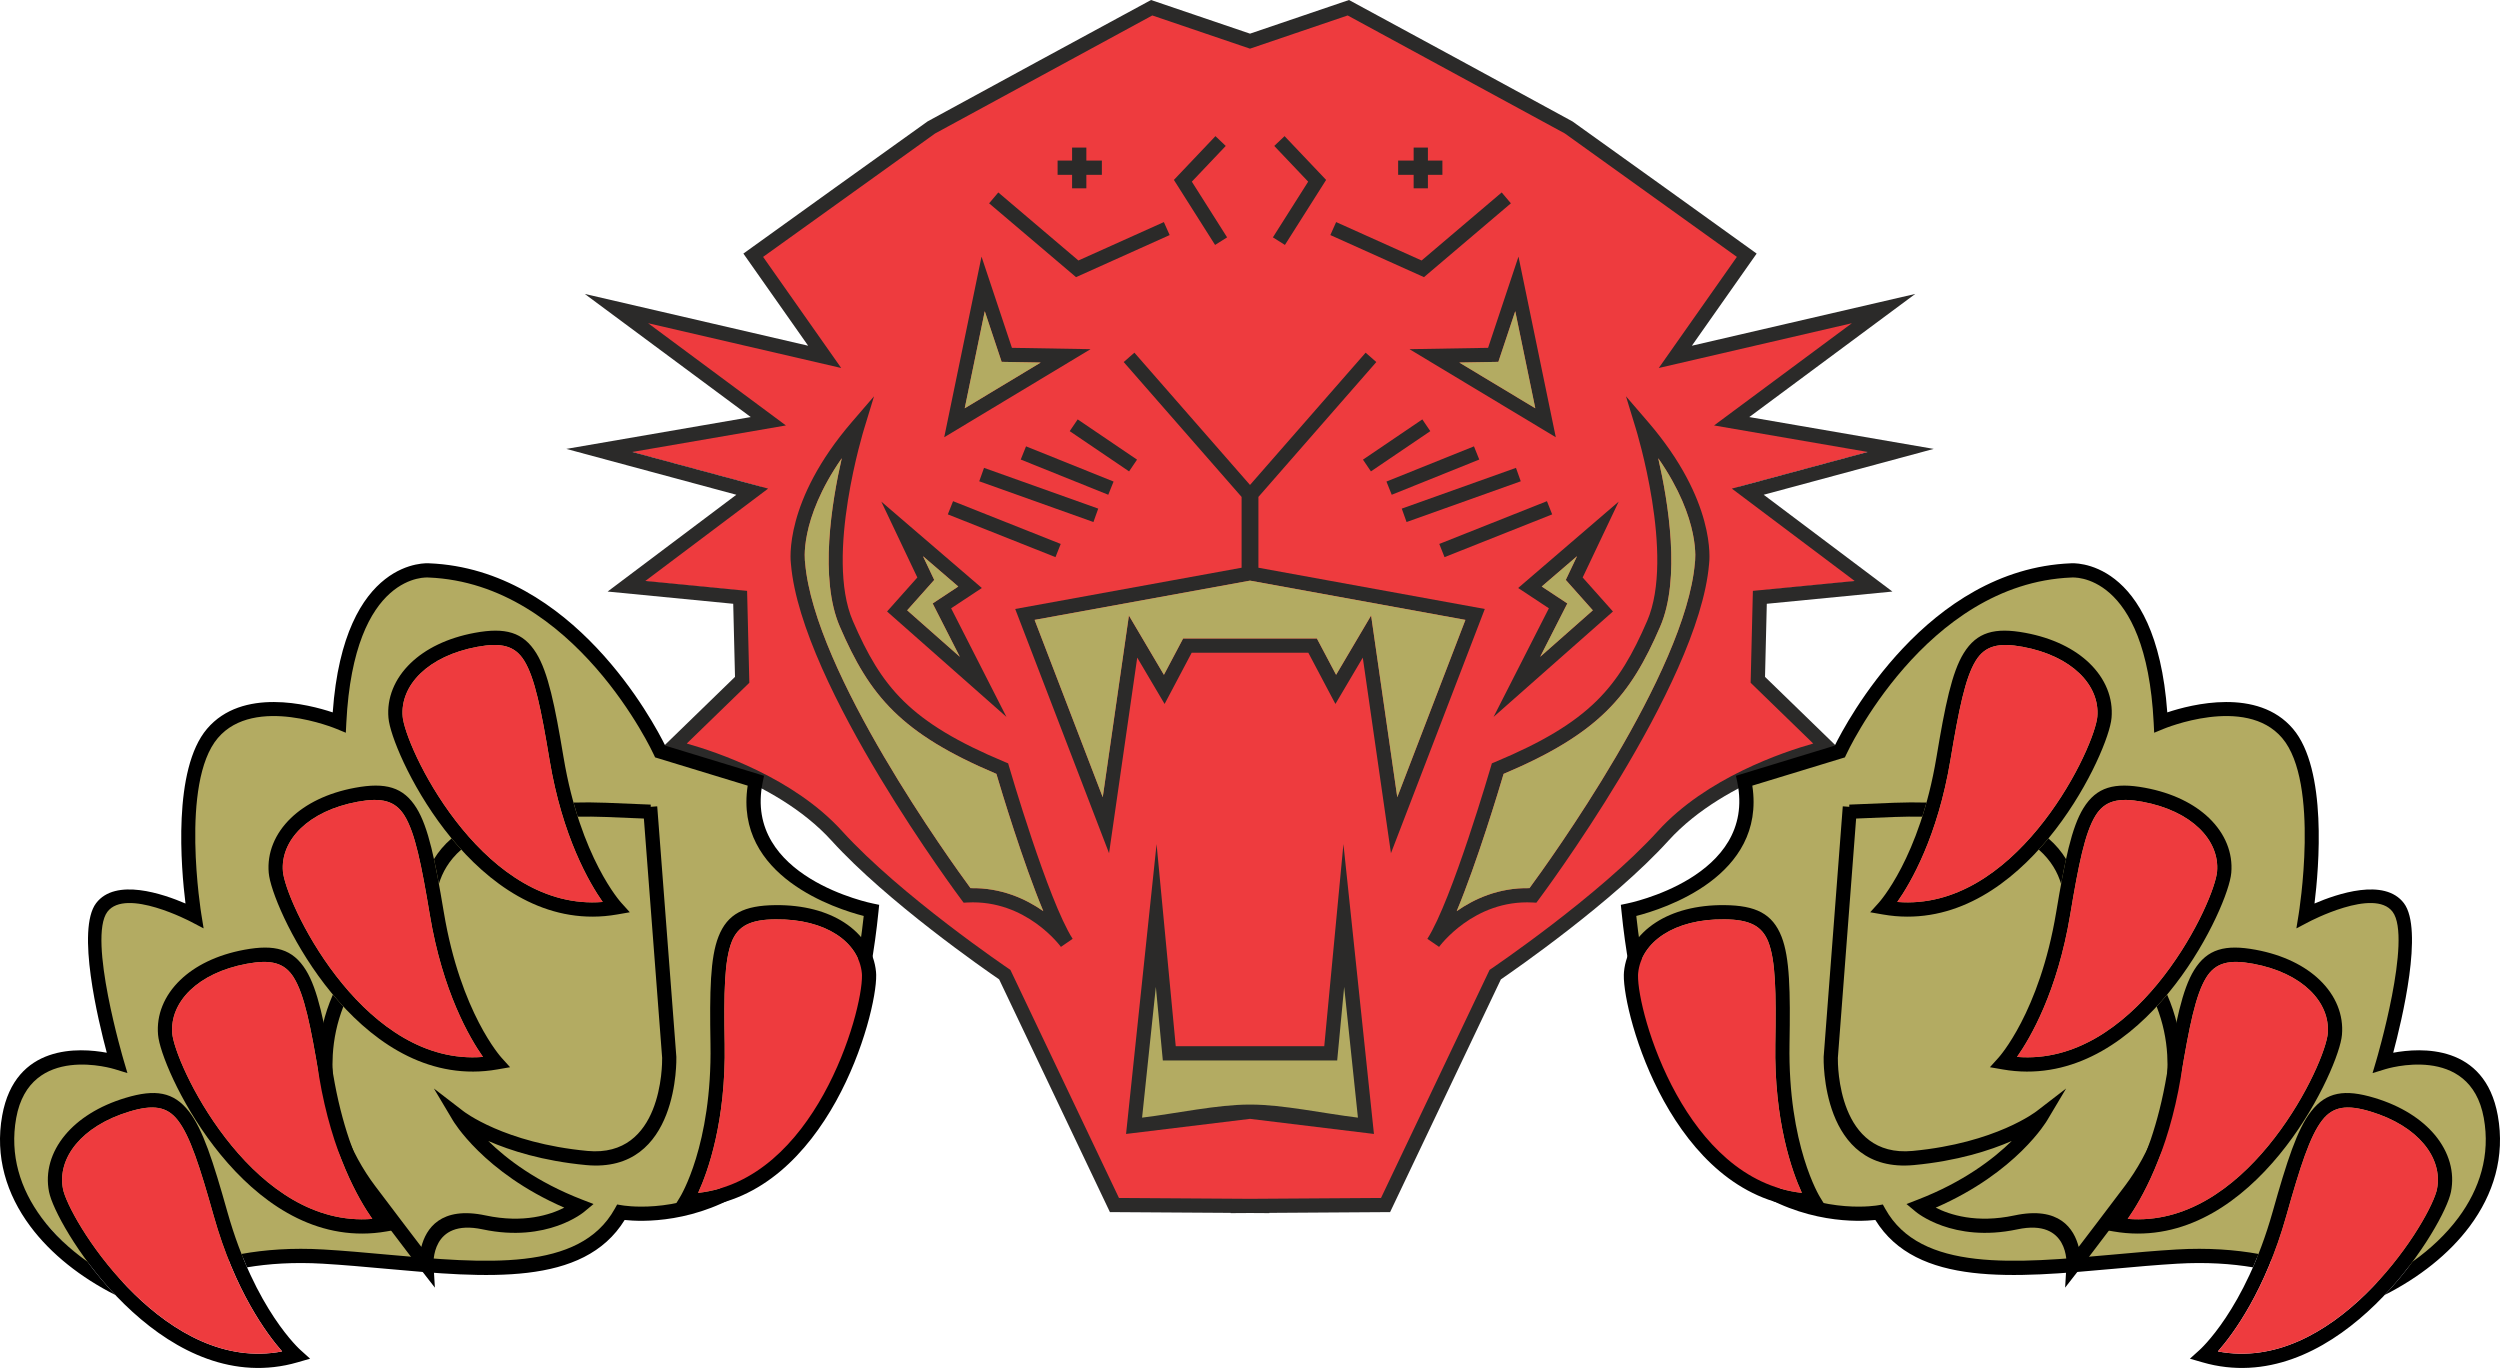 <?xml version="1.0" encoding="UTF-8"?>
<!DOCTYPE svg PUBLIC "-//W3C//DTD SVG 1.1//EN" "http://www.w3.org/Graphics/SVG/1.1/DTD/svg11.dtd">
<!-- Creator: CorelDRAW 2018 -->
<svg xmlns="http://www.w3.org/2000/svg" xml:space="preserve" width="131.484mm" height="71.946mm" version="1.1" style="shape-rendering:geometricPrecision; text-rendering:geometricPrecision; image-rendering:optimizeQuality; fill-rule:evenodd; clip-rule:evenodd"
viewBox="0 0 11379.5 6226.69"
 xmlns:xlink="http://www.w3.org/1999/xlink">
 <defs>
  <style type="text/css">
   <![CDATA[
    .str0 {stroke:#2B2A29;stroke-width:17.31;stroke-miterlimit:22.926}
    .fil0 {fill:#B3AB62}
    .fil5 {fill:#B3AB62}
    .fil2 {fill:#2B2A29;fill-rule:nonzero}
    .fil3 {fill:black;fill-rule:nonzero}
    .fil4 {fill:#B3AB62;fill-rule:nonzero}
    .fil1 {fill:#EE3B3E;fill-rule:nonzero}
   ]]>
  </style>
 </defs>
 <g id="Layer_x0020_1">
  <path class="fil0" d="M10613.1 5851.47c0,0 232.01,83.85 535.06,-251.18 303.04,-335.02 202.29,-577.74 101.51,-710.56 -100.75,-132.82 -391.56,-54.95 -391.56,-54.95 0,0 185.49,-599.92 41.22,-739.61 0,0 -201.5,-50.38 -384.69,70.97 0,0 112.19,-815.22 -210.69,-913.68 0,0 -265.64,-50.38 -462.56,20.6 0,0 -13.73,-611.4 -380.12,-673.22 -366.39,-61.82 -835.81,382.41 -922.84,554.16 -87.02,171.75 -163.49,268.53 -163.49,268.53l-438.12 156.43c0,0 87.75,195.49 -133.45,371.89 -221.18,176.39 -380.12,187.77 -380.12,187.77l40.71 346.65c0,0 552.03,991.61 797.2,1012.87 245.17,21.26 293.25,23.55 293.25,23.55 0,0 93.89,196.93 384.69,228.99 290.81,32.07 948,-32.07 948,-32.07 0,0 423.63,-25.2 545.01,50.38 121.37,75.58 180.91,82.41 180.91,82.41l0.09 0.06z"/>
  <path class="fil0" d="M771.64 5851.47c0,0 -232.01,83.85 -535.06,-251.18 -303.04,-335.02 -202.29,-577.74 -101.51,-710.56 100.75,-132.82 391.56,-54.95 391.56,-54.95 0,0 -185.49,-599.92 -41.22,-739.61 0,0 201.5,-50.38 384.69,70.97 0,0 -112.19,-815.22 210.69,-913.68 0,0 265.64,-50.38 462.56,20.6 0,0 13.73,-611.4 380.12,-673.22 366.39,-61.82 835.81,382.41 922.84,554.16 87.02,171.75 163.49,268.53 163.49,268.53l438.12 156.43c0,0 -87.75,195.49 133.45,371.89 221.18,176.39 380.12,187.77 380.12,187.77l-40.71 346.65c0,0 -552.03,991.61 -797.2,1012.87 -245.17,21.26 -293.25,23.55 -293.25,23.55 0,0 -93.89,196.93 -384.69,228.99 -290.81,32.07 -948,-32.07 -948,-32.07 0,0 -423.63,-25.2 -545.01,50.38 -121.37,75.58 -180.91,82.41 -180.91,82.41l-0.09 0.06z"/>
  <path class="fil1" d="M5689.74 182.1l-451.56 -153.53 -1004.03 545.55 -795.04 570.47 361 513.53 -892.67 -206.98 637.08 472.54 -710.06 122.55 627.92 169.38 -567.69 426.9 470.44 45.8 10.37 424.84 -289.29 280.9c138.33,38.99 494.4,158.31 717.62,404.25 271.98,299.65 769.31,635.82 770.77,636.79l7.58 5.17 501.86 1054.34 605.68 3.94 605.68 -3.94 501.86 -1054.34 7.58 -5.17c1.43,-0.97 498.75,-337.15 770.77,-636.79 223.22,-245.9 579.28,-365.25 717.62,-404.25l-289.29 -280.9 10.37 -424.84 470.44 -45.8 -567.69 -426.9 627.92 -169.38 -710.06 -122.55 637.08 -472.54 -892.67 206.98 361 -513.53 -795.04 -570.47 -1004.03 -545.55 -451.56 153.53 0.07 0z"/>
  <path class="fil2" d="M5689.74 221.53l-444.67 -151.19 -988.69 537.22 -782.9 561.76 355.49 505.69 -879.03 -203.82 627.35 465.33 -699.22 120.68 618.33 166.79 -559.02 420.38 463.26 45.1 10.2 418.35 -284.87 276.6c136.22,38.39 486.84,155.9 706.65,398.08 267.83,295.07 757.57,626.11 759,627.06l7.47 5.09 494.19 1038.24 596.43 3.88 596.43 -3.88 494.19 -1038.24 7.47 -5.09c1.4,-0.95 491.13,-332 759,-627.06 219.81,-242.15 570.43,-359.68 706.65,-398.08l-284.87 -276.6 10.2 -418.35 463.26 -45.1 -559.02 -420.38 618.33 -166.79 -699.22 -120.68 627.35 -465.33 -879.03 203.82 355.49 -505.69 -782.9 -561.76 -988.69 -537.22 -444.67 151.19 0.07 0zm88.13 5299.27l0 1.14 -88.1 -0.57 -88.1 0.57 0 -1.14 -549.52 -3.56 -504.23 -1059.31c-62.8,-43 -509.79,-352.72 -763.16,-631.83 -263.35,-290.11 -728.3,-392.96 -729.63,-393.28l-58.25 -13.19 348.71 -338.61 -8.1 -332.73 -571.77 -55.65 585.91 -440.6 -773.9 -208.75 839.6 -144.93 -755.72 -560.52 1016.97 235.82 -294.85 -419.43c279.36,-200.52 558.32,-401.92 838.32,-601.52 338.45,-185.23 678.17,-368.58 1017.26,-552.73l450.52 153.16 450.52 -153.16c339.05,184.14 678.78,367.5 1017.26,552.73 280,199.59 558.93,401 838.32,601.52l-294.85 419.43 1016.97 -235.82 -755.72 560.52 839.6 144.93 -773.9 208.75 585.91 440.6 -571.77 55.65 -8.1 332.73 348.71 338.61 -58.25 13.19c-1.33,0.32 -466.28,103.14 -729.63,393.28 -253.37,279.11 -700.36,588.86 -763.16,631.83l-504.23 1059.31 -549.52 3.56 -0.12 0z"/>
  <polygon class="fil2" points="4944.89,671.73 4944.89,857.22 4879.96,857.22 4879.96,671.73 "/>
  <polygon class="fil2" points="4813.98,730.88 5015.48,730.88 5015.48,795.78 4813.98,795.78 "/>
  <polygon class="fil2" points="5579.34,664.3 5425,826.86 5585.56,1080.42 5530.8,1114.91 5343.32,818.89 5532.46,619.67 "/>
  <polygon class="fil2" points="5324.06,1069.97 4897.89,1261.52 4502.22,925.45 4544.09,876 4908.69,1185.71 5297.68,1010.88 "/>
  <path class="fil2" d="M4391.18 1858.39l346.05 -208.27 -177.95 -3.06 -76.85 -230.55 -91.25 441.84 0 0.04zm476.17 -210.88l-569.45 342.71 169.78 -822.21 138.41 415.21 357.87 6.14 -96.65 58.16 0.03 0z"/>
  <polygon class="fil2" points="5139.31,2145.7 4869.12,1962.51 4905.39,1909.02 5175.57,2092.22 "/>
  <polygon class="fil2" points="4670.3,2031.67 5068.75,2191.94 5044.66,2252.05 4646.2,2091.74 "/>
  <polygon class="fil2" points="4479.09,2129.62 4998.92,2315.1 4977.09,2376.19 4457.29,2190.71 "/>
  <polygon class="fil2" points="4338.13,2281.25 4828.19,2475.89 4804.35,2535.99 4314.3,2341.36 "/>
  <path class="fil2" d="M4059.28 2759.17l116.26 -130.56 -163.94 -345.29 457.54 393.15 -139.81 92.39 251.82 494.44 -543.45 -479.88 21.58 -24.25 0.01 0.01zm178.96 -103.46l-108.95 122.33 239.7 211.67 -123.73 -242.91 116.64 -77.07 -160.75 -138.13 51.33 108.12 -14.27 16.02 0.03 -0.03z"/>
  <path class="fil2" d="M5163.53 1605.34l526.25 602.05 526.25 -602.05 48.69 42.59 -536.65 613.94 0 322.31 1030.45 187.77 -427.18 1111.75 -128.21 -890.38 -124.58 211 -123.25 -233.12 -241.33 0 -48.34 0 -241.33 0 -123.25 233.12 -124.58 -211 -128.21 890.38 -427.18 -1111.75 1030.45 -187.77 0 -322.31 -536.65 -613.94 48.69 -42.59 -0.03 0zm526.25 1037.6l-980.46 178.68 310.17 807.18 119.09 -827.04 159.36 269.9 87.43 -165.33 280.25 0 48.34 0 280.25 0 87.43 165.33 159.36 -269.9 119.09 827.04 310.17 -807.18 -980.46 -178.68 -0.02 0z"/>
  <path class="fil2" d="M3933.58 1950.88c-0.51,1.69 -179.66,579.64 -51.64,875.44 64.81,149.7 129.45,265.2 231.31,365.11 102.27,100.33 243.39,186.37 461.29,277.23l14.27 5.95 4.35 14.84c0.51,1.75 177.38,609.33 289.28,783.95l-53.36 36.64c-0.44,-0.61 -156.66,-216.15 -425.63,-202.07l-17.22 0.92 -10.39 -13.95c-2.09,-2.8 -728.42,-972.73 -775.65,-1527.08 -2.61,-19.54 -31.75,-287.85 277.84,-647.51l100.33 -116.54 -44.81 147.12 0.03 -0.06zm-110.99 901.04c-94.04,-217.29 -36.83,-566.43 8.99,-766.21 -197.12,283.63 -167.17,473.31 -167.08,473.94l0.25 2.03c41.95,499.11 666.1,1362.96 752.95,1481.06 140.35,-2.83 252.41,49.3 331.17,104.57 -92.96,-222.89 -191.87,-551.71 -213.48,-624.74 -217.87,-92.08 -361.4,-180.81 -467.55,-284.93 -108.88,-106.82 -177.25,-228.54 -245.26,-385.68l0.01 -0.03z"/>
  <path class="fil3" d="M2743.36 4105.6c-60.99,-86.86 -183.61,-296.94 -242.03,-647.47 -38.26,-229.66 -67.26,-373.28 -115.21,-450.9 -42.27,-68.42 -104.79,-83.15 -213.39,-63.02 -113.05,20.94 -200.26,64.68 -258.36,120.59 -59.28,57.05 -87.75,126.94 -81.52,197.46 0.29,3.21 0.76,6.77 1.43,10.65l0 0.13c14.97,85.91 109.78,305.85 269.26,499.84 156.68,190.6 375.45,354.12 639.81,332.7l0 0.03zm-178.14 -658.12c76.28,457.7 261.82,660.85 262.33,661.46l39.25 43.54 -57.87 10.07c-19.04,3.31 -37.67,5.76 -55.78,7.34 -292.21,25.77 -530.48,-150.3 -699.56,-355.97 -167.02,-203.15 -267,-437.33 -283.18,-529.91 -1.05,-5.95 -1.81,-11.38 -2.22,-16.24 -7.98,-90.2 27.43,-178.59 101.29,-249.69 66.74,-64.23 165.3,-114.2 291.57,-137.58 138.7,-25.68 220.48,-3.75 280.06,92.67 53.9,87.24 84.51,236.75 124.08,474.22l0.03 0.08z"/>
  <path class="fil3" d="M2198.38 4810.88c-60.99,-86.86 -183.61,-296.94 -242.03,-647.47 -38.26,-229.66 -67.26,-373.28 -115.21,-450.9 -42.27,-68.42 -104.79,-83.15 -213.39,-63.02 -113.05,20.94 -200.26,64.68 -258.36,120.59 -59.28,57.05 -87.75,126.94 -81.52,197.46 0.29,3.21 0.76,6.77 1.43,10.65l0 0.13c14.97,85.91 109.78,305.85 269.26,499.84 156.68,190.6 375.45,354.12 639.81,332.7l0 0.03zm-178.14 -658.12c76.28,457.7 261.82,660.85 262.33,661.46l39.25 43.54 -57.87 10.07c-19.04,3.31 -37.67,5.76 -55.78,7.34 -292.21,25.77 -530.48,-150.3 -699.56,-355.97 -167.02,-203.15 -267,-437.33 -283.18,-529.91 -1.05,-5.95 -1.81,-11.38 -2.22,-16.24 -7.98,-90.2 27.43,-178.59 101.29,-249.69 66.74,-64.23 165.3,-114.2 291.57,-137.58 138.7,-25.68 220.48,-3.75 280.06,92.67 53.9,87.24 84.51,236.75 124.08,474.22l0.03 0.08z"/>
  <path class="fil3" d="M1694.61 5548.2c-60.99,-86.86 -183.61,-296.94 -242.03,-647.47 -38.26,-229.66 -67.26,-373.28 -115.21,-450.9 -42.27,-68.42 -104.79,-83.15 -213.39,-63.02 -113.05,20.94 -200.26,64.68 -258.36,120.59 -59.28,57.05 -87.75,126.94 -81.52,197.46 0.29,3.21 0.76,6.77 1.43,10.65l0 0.13c14.97,85.91 109.78,305.85 269.26,499.84 156.68,190.6 375.45,354.12 639.81,332.7l0 0.03zm-178.15 -658.12c76.28,457.7 261.82,660.85 262.33,661.46l39.25 43.54 -57.87 10.07c-19.04,3.31 -37.67,5.76 -55.78,7.34 -292.21,25.77 -530.48,-150.3 -699.56,-355.97 -167.02,-203.15 -267,-437.33 -283.18,-529.91 -1.05,-5.95 -1.81,-11.38 -2.22,-16.24 -7.98,-90.2 27.43,-178.59 101.29,-249.69 66.74,-64.23 165.3,-114.2 291.57,-137.58 138.7,-25.68 220.48,-3.75 280.06,92.67 53.9,87.24 84.51,236.78 124.08,474.22l0.03 0.08z"/>
  <path class="fil3" d="M1284.1 6151.31c-70.08,-79.58 -214.95,-275.01 -311.37,-617.15 -63.15,-224.07 -107.68,-363.65 -163.81,-435.54 -49.49,-63.34 -113.24,-71.13 -219.04,-39.25 -110.16,33.22 -192.06,86.17 -243.61,147.98 -52.66,63.19 -73.36,135.81 -59.43,205.22 0.8,3.91 1.62,7.41 2.51,10.49 24.25,83.72 142.54,291.98 322.37,467.45 176.65,172.36 411.96,310.99 672.35,260.81l0.03 0zm-248.99 -634.66c125.86,446.61 332.61,628.34 333.2,628.85l43.22 38.96 -55.91 16.18c-19.16,5.56 -37.41,10.04 -54.7,13.51 -287.7,57.59 -543.8,-91.38 -734.3,-277.27 -188.25,-183.7 -313.25,-405.67 -339.37,-495.83 -1.88,-6.45 -3.25,-11.79 -4.03,-15.83 -17.77,-88.77 7.75,-180.49 73.38,-259.22 59.41,-71.25 151.92,-131.74 274.79,-168.77 135.01,-40.69 218.69,-27.81 288.49,61.56 63.19,80.85 109.93,226.13 175.21,457.86l0.02 0z"/>
  <path class="fil3" d="M3095.26 5449.01c0.42,-0.67 146.68,-235.09 138.73,-697.37 -4.13,-239.99 -1.14,-392.16 36.13,-487.64 41.16,-105.48 117.82,-142.54 259.25,-144.04 128.82,-1.37 235.06,28.57 312.55,78.53 85.91,55.42 137.01,135.26 145.56,225.31 0.38,4.01 0.63,8.59 0.73,13.61 1.94,91.66 -53.9,342.17 -182.75,574.88 -130.3,235.29 -335.43,454.81 -632.09,483.06 -16.18,1.52 -32.8,2.51 -49.83,2.86l-59.02 1.24 30.73 -50.4 0.01 -0.03zm203.38 -698.39c6.07,353.58 -76.5,582.38 -120.9,679.19 264.91,-29.97 451.12,-232.2 571.16,-448.96 123.03,-222.19 176.42,-457.25 174.64,-542.18 -0.06,-3.06 -0.23,-6.01 -0.51,-8.78 -6.65,-69.86 -47.38,-132.56 -116.14,-176.9 -67.54,-43.58 -161.62,-69.6 -277.08,-68.4 -110.92,1.18 -170,27.69 -199.4,102.95 -33.31,85.3 -35.79,231.25 -31.81,463.04l0.03 0.03z"/>
  <path class="fil3" d="M2975.75 3434.45c-1.05,-2.22 -358.25,-779.05 -1025.33,-805.71l-0.76 0c-0.95,-0.06 -338.29,-29.56 -373.25,660.72l-2.32 45.83 -42.3 -17.45c-1.05,-0.44 -372.37,-155.77 -540.15,41.38 -173.4,203.76 -75.36,801.24 -75.11,802.95l10.3 63.66 -57.21 -29.94c-0.86,-0.44 -296.56,-156.59 -380.62,-45.77 -90.77,119.66 73.55,675.03 74.02,676.62l17.03 57.75 -57.59 -17.67c-1.12,-0.35 -386.53,-121.79 -448.7,222.06 -30.41,168.32 18.28,322.82 115.72,453.94 55.49,74.69 126.75,141.88 208.27,199.91 37.28,50.25 79.87,101.87 127.03,151.7 -155.48,-78.7 -292.43,-185.49 -387.3,-313.09 -107.65,-144.86 -161.3,-316.23 -127.39,-503.91 59.09,-326.95 352.18,-308.7 476.01,-285.59 -39.6,-147.88 -139.11,-561.47 -48.6,-680.78 88.32,-116.42 304.67,-42.43 406.85,1.62 -20.09,-162.06 -58.89,-610.89 98.08,-795.33 160.47,-188.57 461.73,-111.46 572.05,-74.65 51.33,-711.73 438.09,-678.71 439.2,-678.62 654.46,26.73 1022.86,725.5 1074.31,829.87l449.72 137.27 -5.95 28.76c-89.59,435.13 499.91,552.28 501.56,552.63l28.51 5.95 -2.89 28.92c-145.5,1450.8 -1006.39,1421.72 -1155.58,1405.64 -187.33,303.65 -630.27,263.47 -1086.93,222 -95.41,-8.68 -191.49,-17.39 -287.57,-23.04 -131.93,-7.75 -246.57,0.23 -344.33,16.59 -8.52,-19.52 -17.01,-39.79 -25.36,-60.95 105.67,-19.04 230.08,-28.73 373.51,-20.28 94.27,5.53 192.25,14.43 289.6,23.3 444.76,40.39 875.95,79.58 1035.85,-208.2l11.1 -19.93 22.41 3.72c2.7,0.44 938.69,170.19 1099.86,-1317.03 -122.33,-31.28 -590.99,-178.97 -528.16,-593.19l-421.44 -128.63 -6.14 -13.03 -0.03 -0.01z"/>
  <path class="fil3" d="M1975.43 3910.32c19.61,-32.33 45.64,-64.26 80.06,-94.11 14.21,17.22 28.92,34.23 44.08,50.92 -56.86,49.74 -86.76,105.42 -101.74,156.4 -7.5,-41 -14.88,-78.7 -22.44,-113.21l0.03 0.01z"/>
  <path class="fil3" d="M2996.03 3728.53l82.57 1082.06 0 1.9c0.03,1.52 14.84,530.74 -410.78,490.69 -197.31,-18.56 -345.7,-66.23 -445.4,-109.71 83.17,81.59 220.25,186.91 427.89,267.16l51.36 19.84 -42.36 35.18c-0.48,0.42 -167.68,142.92 -462.47,80.12 -237.54,-50.63 -223.62,160.41 -223.59,161.01l6.23 104.28 -64.14 -82.48c-0.16,-0.23 -61.27,-78.47 -259.69,-341.53 -116.39,-154.3 -220.38,-387.9 -205.57,-639.02 5.28,-89.08 25.43,-180.27 65.15,-270.75 15.32,18.37 31.21,36.49 47.64,54.22 -28.83,73.86 -43.89,147.88 -48.15,220.35 -13.8,233.5 83.62,451.69 192.64,596.18 104.21,138.13 170.93,225.75 210.52,277.52 20.94,-81.74 87.05,-186.91 292.4,-143.15 173.88,37.06 295.42,-3.4 358.22,-35.41 -369.37,-160.5 -506.77,-396.58 -507.19,-397.31l-86.36 -145.09 133.9 103.01c0.54,0.42 185.04,145.43 564.78,181.19 340.36,32.04 340.74,-391.94 340.33,-423.38l-83.17 -1089.53 -174.33 -7.15c-44.81,-1.71 -86.99,-2.07 -126.81,-1.27 -6.58,-20.6 -12.96,-42.02 -19.16,-64.33 46.34,-1.33 95.73,-1.08 148.39,0.95l203.31 8.36 -0.38 10.04 29.75 -2.22 4.45 58.32 0.04 -0.07z"/>
  <polygon class="fil2" points="6434.63,671.73 6434.63,857.22 6499.53,857.22 6499.53,671.73 "/>
  <polygon class="fil2" points="6565.54,730.88 6364.05,730.88 6364.05,795.78 6565.54,795.78 "/>
  <polygon class="fil2" points="5800.16,664.3 5954.53,826.86 5793.96,1080.42 5848.72,1114.91 6036.21,818.89 5847.07,619.67 "/>
  <polygon class="fil2" points="6055.46,1069.97 6481.64,1261.52 6877.27,925.45 6835.44,876 6470.84,1185.71 6081.82,1010.88 "/>
  <path class="fil2" d="M6988.35 1858.39l-346.05 -208.27 177.95 -3.06 76.85 -230.55 91.25 441.84 0 0.04zm-476.17 -210.88l569.45 342.71 -169.78 -822.21 -138.41 415.21 -357.87 6.14 96.65 58.16 -0.03 0z"/>
  <polygon class="fil2" points="6240.19,2145.7 6510.4,1962.51 6474.13,1909.02 6203.93,2092.22 "/>
  <polygon class="fil2" points="6709.2,2031.67 6310.78,2191.94 6334.86,2252.05 6733.29,2091.74 "/>
  <polygon class="fil2" points="6900.4,2129.62 6380.6,2315.1 6402.4,2376.19 6922.2,2190.71 "/>
  <polygon class="fil2" points="7041.39,2281.25 6551.33,2475.89 6575.18,2535.99 7065.19,2341.36 "/>
  <path class="fil2" d="M7320.25 2759.17l-116.26 -130.56 163.94 -345.29 -457.54 393.15 139.81 92.39 -251.82 494.44 543.45 -479.88 -21.58 -24.25 -0.01 0.01zm-178.96 -103.46l108.95 122.33 -239.7 211.67 123.73 -242.91 -116.64 -77.07 160.75 -138.13 -51.33 108.12 14.27 16.02 -0.03 -0.03z"/>
  <path class="fil2" d="M7445.95 1950.88c0.51,1.69 179.66,579.64 51.64,875.44 -64.81,149.7 -129.45,265.2 -231.31,365.11 -102.27,100.33 -243.39,186.37 -461.29,277.23l-14.27 5.95 -4.35 14.84c-0.51,1.75 -177.38,609.33 -289.28,783.95l53.36 36.64c0.44,-0.61 156.66,-216.15 425.63,-202.07l17.22 0.92 10.39 -13.95c2.09,-2.8 728.42,-972.73 775.65,-1527.08 2.61,-19.54 31.75,-287.85 -277.84,-647.51l-100.33 -116.54 44.81 147.12 -0.03 -0.06zm110.99 901.04c94.04,-217.29 36.83,-566.43 -8.99,-766.21 197.12,283.63 167.17,473.31 167.08,473.94l-0.25 2.03c-41.95,499.11 -666.1,1362.96 -752.95,1481.06 -140.35,-2.83 -252.41,49.3 -331.17,104.57 92.96,-222.89 191.87,-551.71 213.48,-624.74 217.87,-92.08 361.4,-180.81 467.55,-284.93 108.88,-106.82 177.25,-228.54 245.26,-385.68l-0.01 -0.03z"/>
  <path class="fil3" d="M8636.13 4105.6c60.99,-86.86 183.61,-296.94 242.03,-647.47 38.26,-229.66 67.26,-373.28 115.21,-450.9 42.27,-68.42 104.79,-83.15 213.39,-63.02 113.05,20.94 200.26,64.68 258.36,120.59 59.28,57.05 87.75,126.94 81.52,197.46 -0.29,3.21 -0.76,6.77 -1.43,10.65l0 0.13c-14.97,85.91 -109.78,305.85 -269.26,499.84 -156.68,190.6 -375.45,354.12 -639.81,332.7l0 0.03zm178.15 -658.12c-76.28,457.7 -261.82,660.85 -262.33,661.46l-39.25 43.54 57.87 10.07c19.04,3.31 37.67,5.76 55.78,7.34 292.21,25.77 530.48,-150.3 699.56,-355.97 167.02,-203.15 267,-437.33 283.18,-529.91 1.05,-5.95 1.81,-11.38 2.22,-16.24 7.98,-90.2 -27.43,-178.59 -101.29,-249.69 -66.74,-64.23 -165.3,-114.2 -291.57,-137.58 -138.7,-25.68 -220.48,-3.75 -280.06,92.67 -53.9,87.24 -84.51,236.75 -124.08,474.22l-0.03 0.08z"/>
  <path class="fil3" d="M9181.14 4810.88c60.99,-86.86 183.61,-296.94 242.03,-647.47 38.26,-229.66 67.26,-373.28 115.21,-450.9 42.27,-68.42 104.79,-83.15 213.39,-63.02 113.05,20.94 200.26,64.68 258.36,120.59 59.28,57.05 87.75,126.94 81.52,197.46 -0.29,3.21 -0.76,6.77 -1.43,10.65l0 0.13c-14.97,85.91 -109.78,305.85 -269.26,499.84 -156.68,190.6 -375.45,354.12 -639.81,332.7l0 0.03zm178.14 -658.12c-76.28,457.7 -261.82,660.85 -262.33,661.46l-39.25 43.54 57.87 10.07c19.04,3.31 37.67,5.76 55.78,7.34 292.21,25.77 530.48,-150.3 699.56,-355.97 167.02,-203.15 267,-437.33 283.18,-529.91 1.05,-5.95 1.81,-11.38 2.22,-16.24 7.98,-90.2 -27.43,-178.59 -101.29,-249.69 -66.74,-64.23 -165.3,-114.2 -291.57,-137.58 -138.7,-25.68 -220.48,-3.75 -280.06,92.67 -53.9,87.24 -84.51,236.75 -124.08,474.22l-0.03 0.08z"/>
  <path class="fil3" d="M9684.93 5548.2c60.99,-86.86 183.61,-296.94 242.03,-647.47 38.26,-229.66 67.26,-373.28 115.21,-450.9 42.27,-68.42 104.79,-83.15 213.39,-63.02 113.05,20.94 200.26,64.68 258.36,120.59 59.28,57.05 87.75,126.94 81.52,197.46 -0.29,3.21 -0.76,6.77 -1.43,10.65l0 0.13c-14.97,85.91 -109.78,305.85 -269.26,499.84 -156.68,190.6 -375.45,354.12 -639.81,332.7l0 0.03zm178.14 -658.12c-76.28,457.7 -261.82,660.85 -262.33,661.46l-39.25 43.54 57.87 10.07c19.04,3.31 37.67,5.76 55.78,7.34 292.21,25.77 530.48,-150.3 699.56,-355.97 167.02,-203.15 267,-437.33 283.18,-529.91 1.05,-5.95 1.81,-11.38 2.22,-16.24 7.98,-90.2 -27.43,-178.59 -101.29,-249.69 -66.74,-64.23 -165.3,-114.2 -291.57,-137.58 -138.7,-25.68 -220.48,-3.75 -280.06,92.67 -53.9,87.24 -84.51,236.78 -124.08,474.22l-0.03 0.08z"/>
  <path class="fil3" d="M10095.43 6151.31c70.08,-79.58 214.95,-275.01 311.37,-617.15 63.15,-224.07 107.68,-363.65 163.81,-435.54 49.49,-63.34 113.24,-71.13 219.04,-39.25 110.16,33.22 192.06,86.17 243.61,147.98 52.66,63.19 73.36,135.81 59.43,205.22 -0.8,3.91 -1.62,7.41 -2.51,10.49 -24.25,83.72 -142.54,291.98 -322.37,467.45 -176.65,172.36 -411.96,310.99 -672.35,260.81l-0.03 0zm248.99 -634.66c-125.86,446.61 -332.61,628.34 -333.2,628.85l-43.22 38.96 55.91 16.18c19.16,5.56 37.41,10.04 54.7,13.51 287.7,57.59 543.8,-91.38 734.3,-277.27 188.25,-183.7 313.25,-405.67 339.37,-495.83 1.88,-6.45 3.25,-11.79 4.03,-15.83 17.77,-88.77 -7.75,-180.49 -73.38,-259.22 -59.41,-71.25 -151.92,-131.74 -274.79,-168.77 -135.01,-40.69 -218.69,-27.81 -288.49,61.56 -63.19,80.85 -109.93,226.13 -175.21,457.86l-0.02 0z"/>
  <path class="fil3" d="M8284.24 5449.01c-0.42,-0.67 -146.68,-235.09 -138.73,-697.37 4.13,-239.99 1.14,-392.16 -36.13,-487.64 -41.16,-105.48 -117.82,-142.54 -259.25,-144.04 -128.82,-1.37 -235.06,28.57 -312.55,78.53 -85.91,55.42 -137.01,135.26 -145.56,225.31 -0.38,4.01 -0.63,8.59 -0.73,13.61 -1.94,91.66 53.9,342.17 182.75,574.88 130.3,235.29 335.43,454.81 632.09,483.06 16.18,1.52 32.8,2.51 49.83,2.86l59.02 1.24 -30.73 -50.4 -0.01 -0.03zm-203.38 -698.39c-6.07,353.58 76.5,582.38 120.9,679.19 -264.91,-29.97 -451.12,-232.2 -571.16,-448.96 -123.03,-222.19 -176.42,-457.25 -174.64,-542.18 0.06,-3.06 0.23,-6.01 0.51,-8.78 6.65,-69.86 47.38,-132.56 116.14,-176.9 67.54,-43.58 161.62,-69.6 277.08,-68.4 110.92,1.18 170,27.69 199.4,102.95 33.31,85.3 35.79,231.25 31.81,463.04l-0.03 0.03z"/>
  <path class="fil3" d="M8403.75 3434.45c1.05,-2.22 358.25,-779.05 1025.33,-805.71l0.76 0c0.95,-0.06 338.29,-29.56 373.25,660.72l2.32 45.83 42.3 -17.45c1.05,-0.44 372.37,-155.77 540.15,41.38 173.4,203.76 75.36,801.24 75.11,802.95l-10.3 63.66 57.21 -29.94c0.86,-0.44 296.56,-156.59 380.62,-45.77 90.77,119.66 -73.55,675.03 -74.02,676.62l-17.03 57.75 57.59 -17.67c1.12,-0.35 386.53,-121.79 448.7,222.06 30.41,168.32 -18.28,322.82 -115.72,453.94 -55.49,74.69 -126.75,141.88 -208.27,199.91 -37.28,50.25 -79.87,101.87 -127.03,151.7 155.48,-78.7 292.43,-185.49 387.3,-313.09 107.65,-144.86 161.3,-316.23 127.39,-503.91 -59.09,-326.95 -352.18,-308.7 -476.01,-285.59 39.6,-147.88 139.11,-561.47 48.6,-680.78 -88.32,-116.42 -304.67,-42.43 -406.85,1.62 20.09,-162.06 58.89,-610.89 -98.08,-795.33 -160.47,-188.57 -461.73,-111.46 -572.05,-74.65 -51.33,-711.73 -438.09,-678.71 -439.2,-678.62 -654.46,26.73 -1022.86,725.5 -1074.31,829.87l-449.72 137.27 5.95 28.76c89.59,435.13 -499.91,552.28 -501.56,552.63l-28.51 5.95 2.89 28.92c145.5,1450.8 1006.39,1421.72 1155.58,1405.64 187.33,303.65 630.27,263.47 1086.93,222 95.41,-8.68 191.49,-17.39 287.57,-23.04 131.93,-7.75 246.57,0.23 344.33,16.59 8.52,-19.52 17.01,-39.79 25.36,-60.95 -105.67,-19.04 -230.08,-28.73 -373.51,-20.28 -94.27,5.53 -192.25,14.43 -289.6,23.3 -444.76,40.39 -875.95,79.58 -1035.85,-208.2l-11.1 -19.93 -22.41 3.72c-2.7,0.44 -938.69,170.19 -1099.86,-1317.03 122.33,-31.28 590.99,-178.97 528.16,-593.19l421.44 -128.63 6.14 -13.03 0.03 -0.01z"/>
  <path class="fil3" d="M9404.09 3910.32c-19.61,-32.33 -45.64,-64.26 -80.06,-94.11 -14.21,17.22 -28.92,34.23 -44.08,50.92 56.86,49.74 86.76,105.42 101.74,156.4 7.5,-41 14.88,-78.7 22.44,-113.21l-0.03 0.01z"/>
  <path class="fil3" d="M8383.49 3728.53l-82.57 1082.06 0 1.9c-0.03,1.52 -14.84,530.74 410.78,490.69 197.31,-18.56 345.7,-66.23 445.4,-109.71 -83.17,81.59 -220.25,186.91 -427.89,267.16l-51.36 19.84 42.36 35.18c0.48,0.42 167.68,142.92 462.47,80.12 237.54,-50.63 223.62,160.41 223.59,161.01l-6.23 104.28 64.14 -82.48c0.16,-0.23 61.27,-78.47 259.69,-341.53 116.39,-154.3 220.38,-387.9 205.57,-639.02 -5.28,-89.08 -25.43,-180.27 -65.15,-270.75 -15.32,18.37 -31.21,36.49 -47.64,54.22 28.83,73.86 43.89,147.88 48.15,220.35 13.8,233.5 -83.62,451.69 -192.64,596.18 -104.21,138.13 -170.93,225.75 -210.52,277.52 -20.94,-81.74 -87.05,-186.91 -292.4,-143.15 -173.88,37.06 -295.42,-3.4 -358.22,-35.41 369.37,-160.5 506.77,-396.58 507.19,-397.31l86.36 -145.09 -133.9 103.01c-0.54,0.42 -185.04,145.43 -564.78,181.19 -340.36,32.04 -340.74,-391.94 -340.33,-423.38l83.17 -1089.53 174.33 -7.15c44.81,-1.71 86.99,-2.07 126.81,-1.27 6.58,-20.6 12.96,-42.02 19.16,-64.33 -46.34,-1.33 -95.73,-1.08 -148.39,0.95l-203.31 8.36 0.38 10.04 -29.75 -2.22 -4.45 58.32 -0.04 -0.07z"/>
  <polygon class="fil4" points="5689.74,2642.94 4709.29,2821.59 5019.45,3628.76 5138.55,2801.72 5297.9,3071.62 5385.34,2906.29 5665.59,2906.29 5713.93,2906.29 5994.19,2906.29 6081.63,3071.62 6240.98,2801.72 6360.07,3628.76 6670.2,2821.59 "/>
  <polygon class="fil4" points="6988.35,1858.39 6642.3,1650.16 6820.25,1647.1 6897.09,1416.58 "/>
  <polygon class="fil4" points="4391.18,1858.39 4737.22,1650.16 4559.28,1647.1 4482.43,1416.58 "/>
  <polygon class="fil4" points="7141.28,2655.71 7250.2,2778.05 7010.5,2989.72 7134.22,2746.78 7017.62,2669.7 7178.34,2531.6 7127.01,2639.7 "/>
  <path class="fil4" d="M7556.93 2851.91c94.04,-217.29 36.83,-566.43 -8.99,-766.21 197.12,283.63 167.17,473.31 167.08,473.94l-0.25 2.03c-41.95,499.11 -666.1,1362.96 -752.95,1481.06 -140.35,-2.83 -252.41,49.3 -331.17,104.57 92.96,-222.89 191.87,-551.71 213.48,-624.74 217.87,-92.08 361.4,-180.81 467.55,-284.93 108.88,-106.82 177.25,-228.54 245.26,-385.68l-0.01 -0.03z"/>
  <path class="fil4" d="M3822.59 2851.91c-94.04,-217.29 -36.83,-566.43 8.99,-766.21 -197.12,283.63 -167.17,473.31 -167.08,473.94l0.25 2.03c41.95,499.11 666.1,1362.96 752.95,1481.06 140.35,-2.83 252.41,49.3 331.17,104.57 -92.96,-222.89 -191.87,-551.71 -213.48,-624.74 -217.87,-92.08 -361.4,-180.81 -467.55,-284.93 -108.88,-106.82 -177.25,-228.54 -245.26,-385.68l0.01 -0.03z"/>
  <path class="fil1" d="M8636.13 4105.6c60.99,-86.86 183.61,-296.94 242.03,-647.47 38.26,-229.66 67.26,-373.28 115.21,-450.9 42.27,-68.42 104.79,-83.15 213.39,-63.02 113.05,20.94 200.26,64.68 258.36,120.59 59.28,57.05 87.75,126.94 81.52,197.46 -0.29,3.21 -0.76,6.77 -1.43,10.65l0 0.13c-14.97,85.91 -109.78,305.85 -269.26,499.84 -156.68,190.6 -375.45,354.12 -639.81,332.7l0 0.03z"/>
  <path class="fil1" d="M9181.14 4810.88c60.99,-86.86 183.61,-296.94 242.03,-647.47 38.26,-229.66 67.26,-373.28 115.21,-450.9 42.27,-68.42 104.79,-83.15 213.39,-63.02 113.05,20.94 200.26,64.68 258.36,120.59 59.28,57.05 87.75,126.94 81.52,197.46 -0.29,3.21 -0.76,6.77 -1.43,10.65l0 0.13c-14.97,85.91 -109.78,305.85 -269.26,499.84 -156.68,190.6 -375.45,354.12 -639.81,332.7l0 0.03z"/>
  <path class="fil1" d="M9684.93 5548.2c60.99,-86.86 183.61,-296.94 242.03,-647.47 38.26,-229.66 67.26,-373.28 115.21,-450.9 42.27,-68.42 104.79,-83.15 213.39,-63.02 113.05,20.94 200.26,64.68 258.36,120.59 59.28,57.05 87.75,126.94 81.52,197.46 -0.29,3.21 -0.76,6.77 -1.43,10.65l0 0.13c-14.97,85.91 -109.78,305.85 -269.26,499.84 -156.68,190.6 -375.45,354.12 -639.81,332.7l0 0.03z"/>
  <path class="fil1" d="M10095.43 6151.31c70.08,-79.58 214.95,-275.01 311.37,-617.15 63.15,-224.07 107.68,-363.65 163.81,-435.54 49.49,-63.34 113.24,-71.13 219.04,-39.25 110.16,33.22 192.06,86.17 243.61,147.98 52.66,63.19 73.36,135.81 59.43,205.22 -0.8,3.91 -1.62,7.41 -2.51,10.49 -24.25,83.72 -142.54,291.98 -322.37,467.45 -176.65,172.36 -411.96,310.99 -672.35,260.81l-0.03 0z"/>
  <path class="fil1" d="M8080.87 4750.59c-6.07,353.58 76.5,582.38 120.9,679.19 -264.91,-29.97 -451.12,-232.2 -571.16,-448.96 -123.03,-222.19 -176.42,-457.25 -174.64,-542.18 0.06,-3.06 0.23,-6.01 0.51,-8.78 6.65,-69.86 47.38,-132.56 116.14,-176.9 67.54,-43.58 161.62,-69.6 277.08,-68.4 110.92,1.18 170,27.69 199.4,102.95 33.31,85.3 35.79,231.25 31.81,463.04l-0.03 0.03z"/>
  <path class="fil1" d="M2743.36 4105.6c-60.99,-86.86 -183.61,-296.94 -242.03,-647.47 -38.26,-229.66 -67.26,-373.28 -115.21,-450.9 -42.27,-68.42 -104.79,-83.15 -213.39,-63.02 -113.05,20.94 -200.26,64.68 -258.36,120.59 -59.28,57.05 -87.75,126.94 -81.52,197.46 0.29,3.21 0.76,6.77 1.43,10.65l0 0.13c14.97,85.91 109.78,305.85 269.26,499.84 156.68,190.6 375.45,354.12 639.81,332.7l0 0.03z"/>
  <path class="fil1" d="M2198.38 4810.88c-60.99,-86.86 -183.61,-296.94 -242.03,-647.47 -38.26,-229.66 -67.26,-373.28 -115.21,-450.9 -42.27,-68.42 -104.79,-83.15 -213.39,-63.02 -113.05,20.94 -200.26,64.68 -258.36,120.59 -59.28,57.05 -87.75,126.94 -81.52,197.46 0.29,3.21 0.76,6.77 1.43,10.65l0 0.13c14.97,85.91 109.78,305.85 269.26,499.84 156.68,190.6 375.45,354.12 639.81,332.7l0 0.03z"/>
  <path class="fil1" d="M1694.61 5548.2c-60.99,-86.86 -183.61,-296.94 -242.03,-647.47 -38.26,-229.66 -67.26,-373.28 -115.21,-450.9 -42.27,-68.42 -104.79,-83.15 -213.39,-63.02 -113.05,20.94 -200.26,64.68 -258.36,120.59 -59.28,57.05 -87.75,126.94 -81.52,197.46 0.29,3.21 0.76,6.77 1.43,10.65l0 0.13c14.97,85.91 109.78,305.85 269.26,499.84 156.68,190.6 375.45,354.12 639.81,332.7l0 0.03z"/>
  <path class="fil1" d="M1284.1 6151.31c-70.08,-79.58 -214.95,-275.01 -311.37,-617.15 -63.15,-224.07 -107.68,-363.65 -163.81,-435.54 -49.49,-63.34 -113.24,-71.13 -219.04,-39.25 -110.16,33.22 -192.06,86.17 -243.61,147.98 -52.66,63.19 -73.36,135.81 -59.43,205.22 0.8,3.91 1.62,7.41 2.51,10.49 24.25,83.72 142.54,291.98 322.37,467.45 176.65,172.36 411.96,310.99 672.35,260.81l0.03 0z"/>
  <path class="fil1" d="M3298.63 4750.59c6.07,353.58 -76.5,582.38 -120.9,679.19 264.91,-29.97 451.12,-232.2 571.16,-448.96 123.03,-222.19 176.42,-457.25 174.64,-542.18 -0.06,-3.06 -0.23,-6.01 -0.51,-8.78 -6.65,-69.86 -47.38,-132.56 -116.14,-176.9 -67.54,-43.58 -161.62,-69.6 -277.08,-68.4 -110.92,1.18 -170,27.69 -199.4,102.95 -33.31,85.3 -35.79,231.25 -31.81,463.04l0.03 0.03z"/>
  <polygon class="fil5 str0" points="5168.32,5108.82 5683.54,5059.2 6215.94,5122.17 6137.7,4389.41 6099.53,4408.49 6059.46,4792.05 5326.7,4782.5 5267.55,4322.62 "/>
  <polygon class="fil4" points="4238.21,2655.71 4129.29,2778.05 4368.99,2989.72 4245.27,2746.78 4361.87,2669.7 4201.15,2531.6 4252.48,2639.7 "/>
  <path class="fil2" d="M5725.38 4827.12l-71.25 0 -361.18 0 -31.78 -334.93 -62.64 595.09c156.91,-19.1 342.04,-59.47 488.49,-59.47l5.5 0c146.45,0 331.59,40.37 488.49,59.47l-62.64 -595.09 -31.78 334.93 -361.18 0 -0.03 0zm-35.63 265.71l-564.14 68.68 138.86 -1319.23 87.31 919.95 302.35 0 71.25 0 302.35 0 87.31 -919.95 138.86 1319.23 -564.14 -68.68 -0.01 0z"/>
 </g>
</svg>
